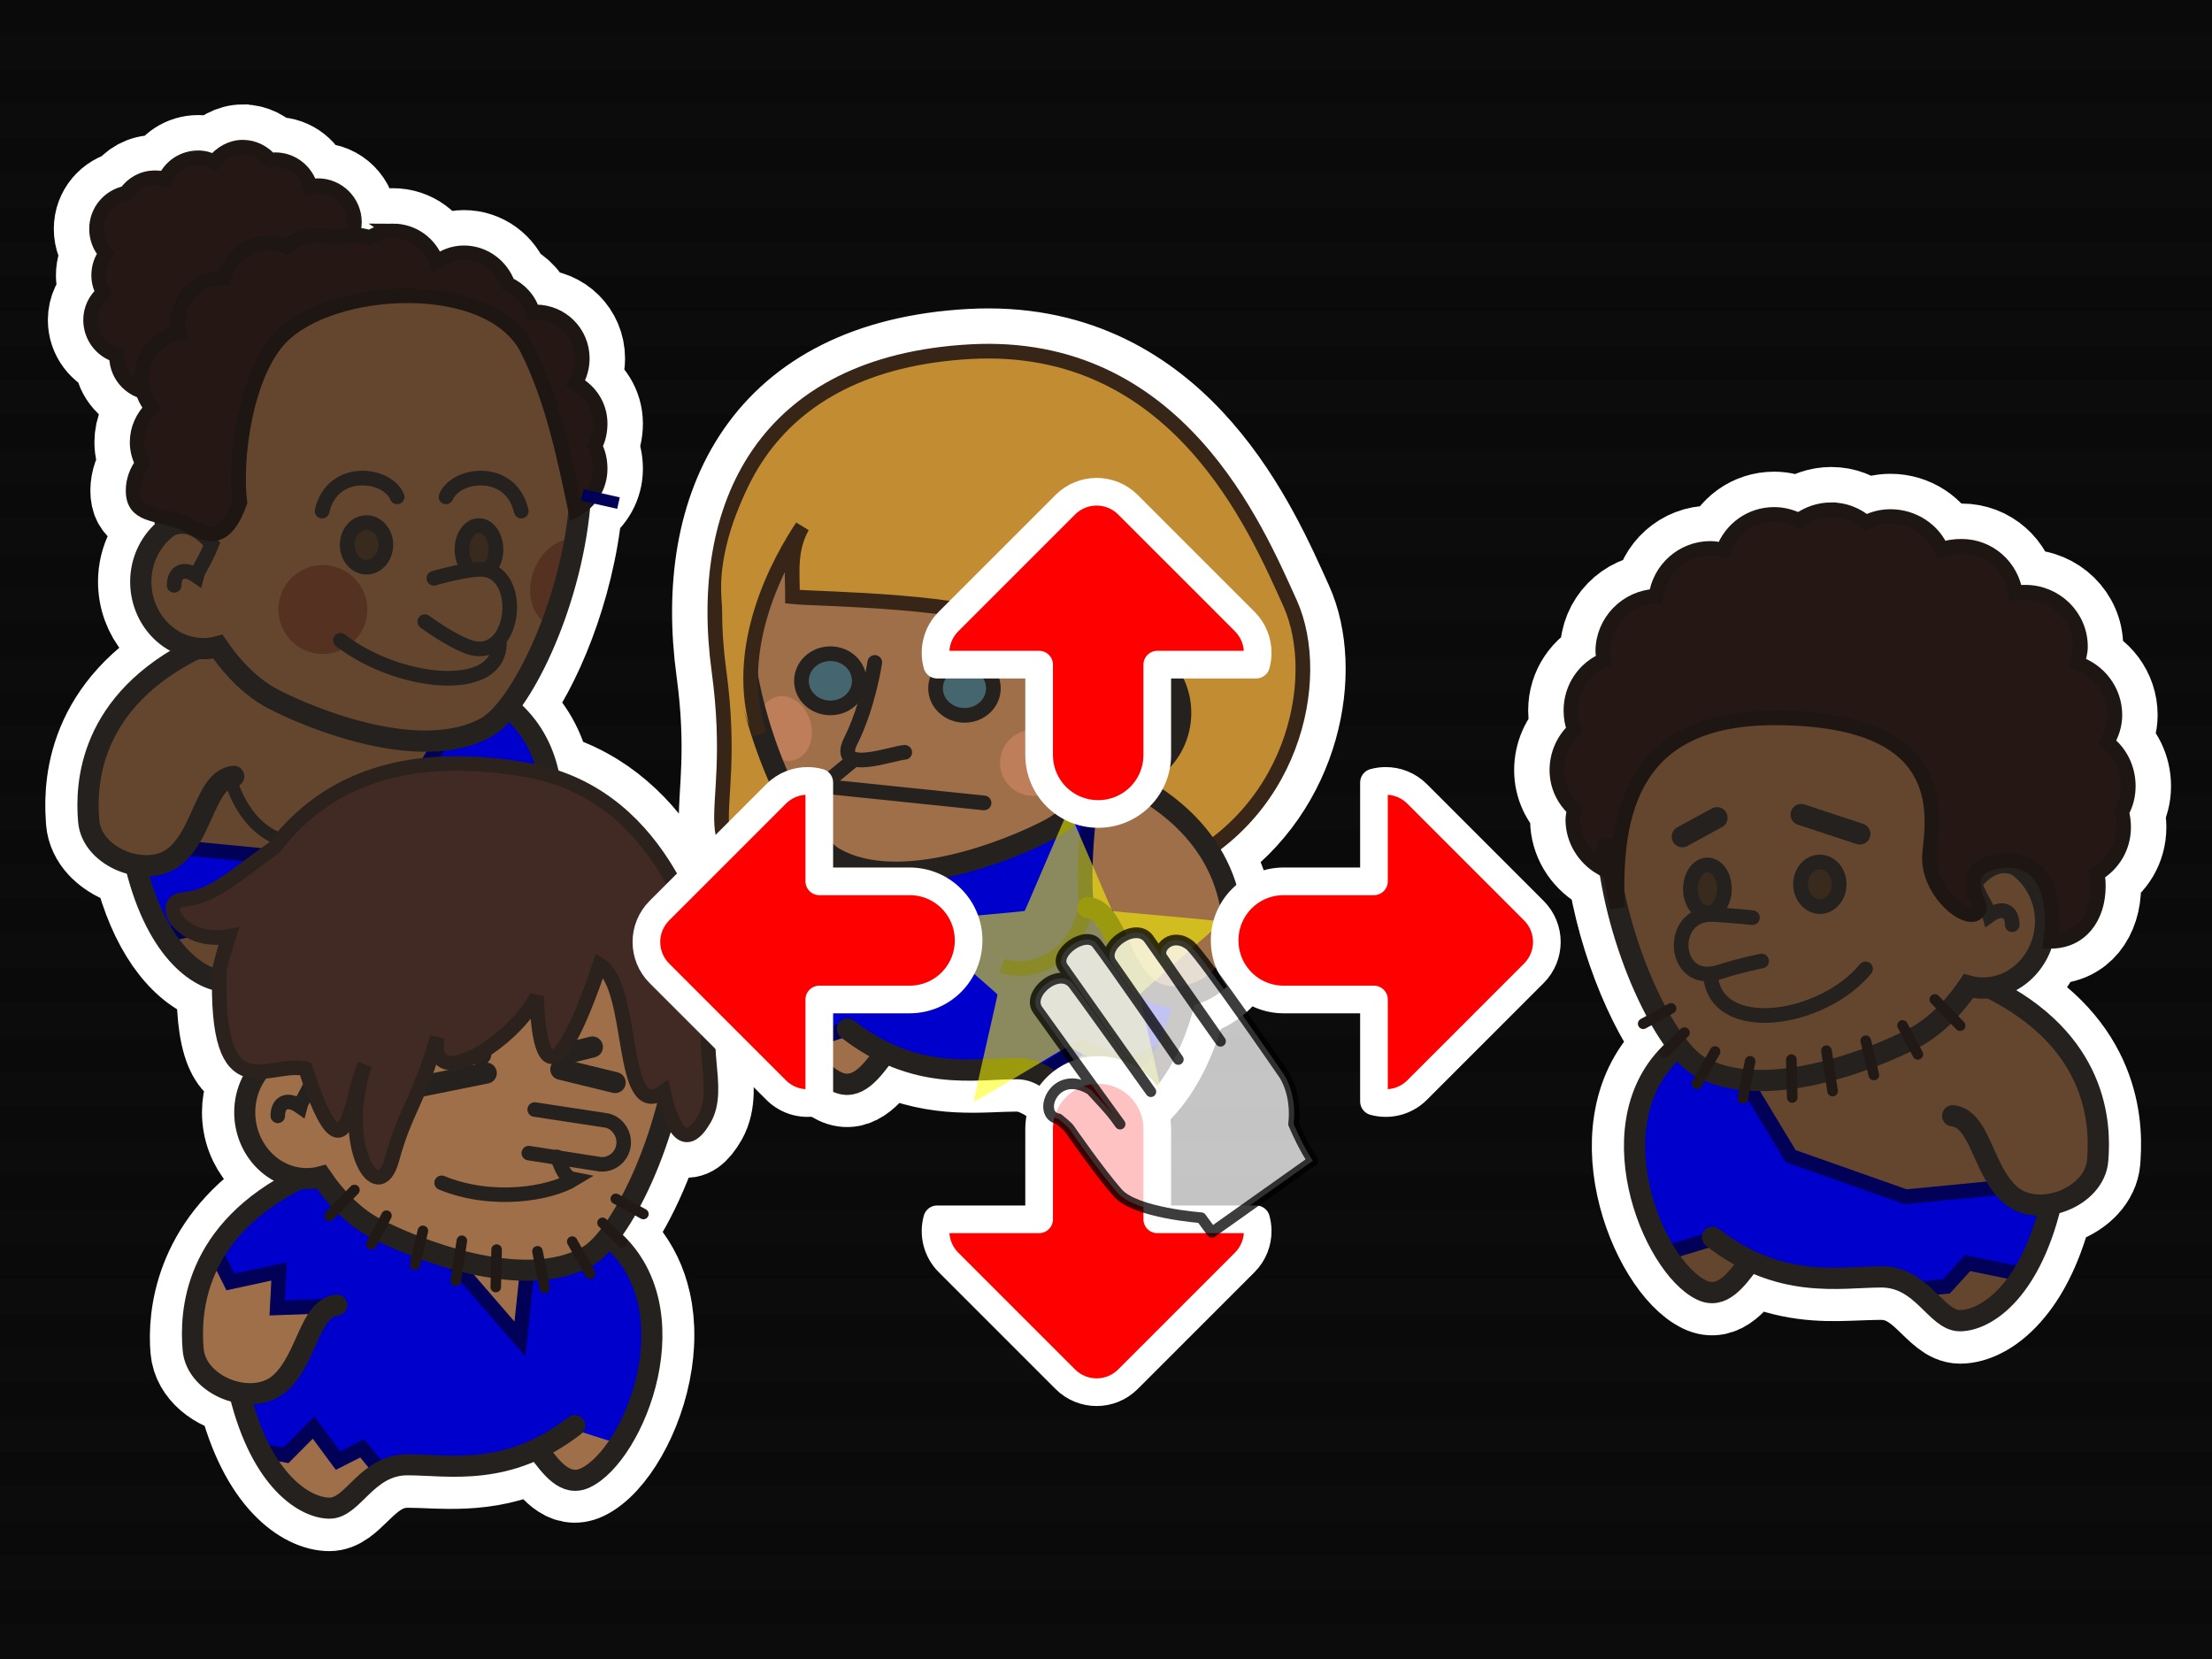 <?xml version="1.0" encoding="UTF-8" standalone="no"?>
<svg
   xmlns:dc="http://purl.org/dc/elements/1.1/"
   xmlns:cc="http://creativecommons.org/ns#"
   xmlns:rdf="http://www.w3.org/1999/02/22-rdf-syntax-ns#"
   xmlns:svg="http://www.w3.org/2000/svg"
   xmlns="http://www.w3.org/2000/svg"
   xmlns:sodipodi="http://sodipodi.sourceforge.net/DTD/sodipodi-0.dtd"
   xmlns:inkscape="http://www.inkscape.org/namespaces/inkscape"
   id="svg2"
   viewBox="0 0 640 480"
   height="100%"
   width="100%"
   version="1.0"
   inkscape:version="0.91 r13725"
   sodipodi:docname="stories.svg">
  <rect x="0" y="0" width="640" height="480" fill="#333333" stroke="none"/>
  <sodipodi:namedview
     pagecolor="#ffffff"
     bordercolor="#666666"
     borderopacity="1"
     objecttolerance="10"
     gridtolerance="10"
     guidetolerance="10"
     inkscape:pageopacity="0"
     inkscape:pageshadow="2"
     inkscape:window-width="831"
     inkscape:window-height="549"
     id="namedview106"
     showgrid="false"
     inkscape:zoom="0.49166667"
     inkscape:cx="295.4488"
     inkscape:cy="129.21526"
     inkscape:window-x="219"
     inkscape:window-y="220"
     inkscape:window-maximized="0"
     inkscape:current-layer="svg2" />
  <defs
     id="defs3" />
  <g
     id="splashbg"
     style="opacity:0.8">
    <rect
       id="rect6"
       style="fill:black;fill-opacity:0.95;"
       height="480"
       width="640"
       y="0"
       x="0" />
    <path
       id="path8"
       style="fill:black;"
       d="M 0 0 L 0 10 L 640 10 L 640 0 L 0 0 z M 0 20 L 0 30 L 640 30 L 640 20 L 0 20 z M 0 40 L 0 50 L 640 50 L 640 40 L 0 40 z M 0 60 L 0 70 L 640 70 L 640 60 L 0 60 z M 0 80 L 0 90 L 640 90 L 640 80 L 0 80 z M 0 100 L 0 110 L 640 110 L 640 100 L 0 100 z M 0 120 L 0 130 L 640 130 L 640 120 L 0 120 z M 0 140 L 0 150 L 640 150 L 640 140 L 0 140 z M 0 160 L 0 170 L 640 170 L 640 160 L 0 160 z M 0 180 L 0 190 L 640 190 L 640 180 L 0 180 z M 0 200 L 0 210 L 640 210 L 640 200 L 0 200 z M 0 220 L 0 230 L 640 230 L 640 220 L 0 220 z M 0 240 L 0 250 L 640 250 L 640 240 L 0 240 z M 0 260 L 0 270 L 640 270 L 640 260 L 0 260 z M 0 280 L 0 290 L 640 290 L 640 280 L 0 280 z M 0 300 L 0 310 L 640 310 L 640 300 L 0 300 z M 0 320 L 0 330 L 640 330 L 640 320 L 0 320 z M 0 340 L 0 350 L 640 350 L 640 340 L 0 340 z M 0 360 L 0 370 L 640 370 L 640 360 L 0 360 z M 0 380 L 0 390 L 640 390 L 640 380 L 0 380 z M 0 400 L 0 410 L 640 410 L 640 400 L 0 400 z M 0 420 L 0 430 L 640 430 L 640 420 L 0 420 z M 0 440 L 0 450 L 640 450 L 640 440 L 0 440 z M 0 460 L 0 470 L 640 470 L 640 460 L 0 460 z " />
  </g>
  <path
     id="path3572"
     d="m 70.254,42.591 c -3.383,0 -6.336,1.784 -8.304,4.244 -1.415,-0.738 -2.891,-1.17 -4.613,-1.17 -4.244,0 -7.934,2.46 -9.594,6.15 -0.861,-0.246 -1.906,-0.37 -2.89,-0.37 -3.567,0 -6.518,1.724 -8.424,4.43 -4.859,0.984 -8.487,5.227 -8.487,10.331 0,2.768 0.985,5.227 2.707,7.134 -1.353,1.784 -2.093,3.938 -2.093,6.336 0,1.845 0.492,3.505 1.353,4.981 -2.276,1.968 -3.69,4.736 -3.69,7.934 0,4.736 3.137,8.856 7.504,10.147 l 0,0.37 c 0,4.824 3.232,8.885 7.646,10.157 0.516,1.784 1.4,3.421 2.564,4.848 -2.583,2.46 -4.244,5.966 -4.244,9.841 0,2.214 0.553,4.244 1.537,6.15 -1.661,2.214 -2.707,4.857 -2.707,7.871 0,5.661 3.991,6.416 8.985,7.615 0.235,1.045 0.464,2.087 0.732,3.149 -4.49,3.506 -7.504,9.162 -7.504,15.558 0,9.963 7.12,18.254 16.206,19.268 -30.312,14.936 -32.104,37.895 -31.339,48.992 0.022,0.372 0.036,0.77 0.065,1.114 0.223,2.657 1.409,5.006 3.173,6.948 0.016,0.018 0.032,0.035 0.048,0.053 0.182,0.199 0.366,0.395 0.561,0.585 0.41,0.408 0.859,0.779 1.317,1.145 0.191,0.15 0.382,0.298 0.58,0.44 2.319,1.699 5.108,2.878 7.975,3.371 l 0,0.126 c 0.006,0.024 0.011,0.046 0.017,0.07 l -0.077,-0.007 c 2.35,9.607 5.608,16.66 9.13,21.776 0.087,0.128 0.176,0.256 0.263,0.382 0.406,0.577 0.813,1.125 1.225,1.651 0.241,0.312 0.482,0.624 0.725,0.918 0.194,0.232 0.388,0.448 0.582,0.669 4.299,4.962 8.727,7.319 12.25,7.965 -0.244,22.196 4.912,26.231 11.281,26.293 -2.413,3.242 -3.905,7.311 -3.905,11.757 0,9.975 7.206,18.246 16.344,19.106 -0.433,0.222 -0.869,0.442 -1.29,0.667 -0.348,0.186 -0.684,0.375 -1.025,0.563 -0.493,0.273 -0.983,0.547 -1.46,0.824 -0.356,0.207 -0.704,0.417 -1.051,0.626 -0.392,0.237 -0.779,0.475 -1.16,0.715 -0.426,0.268 -0.849,0.536 -1.261,0.807 -0.248,0.163 -0.487,0.328 -0.73,0.493 -22.296,15.099 -24.107,35.435 -23.294,44.923 0.548,6.519 6.885,11.211 13.526,12.368 l 0,0.184 c 6.276,25.711 18.948,33.328 25.894,33.328 6.015,0 9.707,-9.578 18.507,-11.999 0.145,-0.04 0.294,-0.073 0.442,-0.109 0.171,-0.042 0.34,-0.085 0.515,-0.121 0.134,-0.027 0.273,-0.048 0.408,-0.072 0.882,-0.157 1.807,-0.251 2.794,-0.251 9.566,0 22.483,2.195 37.289,-4.751 l 0.365,0.365 c 3.778,4.996 7.8,10.785 13.71,7.982 7.735,-3.669 16.242,-17.778 18.569,-33.185 0.017,-0.11 0.032,-0.221 0.048,-0.331 0.233,-1.609 0.401,-3.229 0.491,-4.855 0.028,-0.491 0.051,-0.981 0.065,-1.472 0.009,-0.326 0.012,-0.651 0.015,-0.976 0.005,-0.565 -0.002,-1.13 -0.017,-1.694 -0.006,-0.221 -0.01,-0.442 -0.019,-0.662 -0.069,-1.72 -0.233,-3.43 -0.5,-5.121 -0.003,-0.018 -0.007,-0.035 -0.01,-0.053 -0.133,-0.833 -0.294,-1.66 -0.478,-2.482 -0.011,-0.05 -0.022,-0.1 -0.034,-0.15 -0.587,-2.564 -1.431,-5.062 -2.569,-7.453 -0.017,-0.036 -0.036,-0.071 -0.053,-0.106 -1.131,-2.356 -2.548,-4.605 -4.285,-6.704 -0.089,-0.108 -0.182,-0.214 -0.273,-0.321 -0.477,-0.562 -0.979,-1.112 -1.503,-1.651 -0.156,-0.161 -0.306,-0.325 -0.466,-0.483 -0.166,-0.164 -0.334,-0.327 -0.505,-0.488 -0.455,-0.431 -0.921,-0.857 -1.409,-1.271 l -0.471,-0.094 c 6.189,-7.78 12.949,-21.834 17.119,-37.902 2.584,8.73 6.187,11.686 10.769,3.695 5.24,-9.139 -2.74,-23.578 3.78,-31.438 -4.94,-24.701 -16.878,-58.761 -48.966,-68.04 -1.523,-7.264 -5.03,-14.061 -11.315,-19.393 l -0.478,-0.097 c 8.691,-10.925 18.54,-34.095 20.839,-57.956 3.588,-2.428 5.962,-6.522 5.962,-11.136 0,-2.337 -0.491,-4.674 -1.537,-6.58 1.046,-1.907 1.537,-4.183 1.537,-6.52 0,-5.105 -2.89,-9.408 -7.134,-11.745 1.23,-2.03 1.97,-4.552 1.97,-7.073 0,-7.503 -6.029,-13.468 -13.47,-13.468 -0.246,0 -0.551,0.184 -0.797,0.184 -1.107,-3.752 -3.752,-6.642 -7.257,-8.241 -1.907,-5.228 -6.827,-9.041 -12.731,-9.041 -2.952,0 -5.598,1.046 -7.873,2.707 -1.845,-5.289 -6.764,-9.041 -12.668,-9.041 -2.522,0 -4.736,0.738 -6.704,1.907 -1.415,-0.492 -2.892,-0.739 -4.43,-0.739 -0.238,0 -0.462,0.016 -0.694,0.024 0.444,-1.149 0.694,-2.393 0.694,-3.714 0,-5.843 -4.735,-10.578 -10.578,-10.578 -0.738,0 -1.414,0.246 -2.09,0.43 -1.23,-4.551 -5.29,-7.934 -10.21,-7.934 -0.492,0 -0.92,0.185 -1.351,0.246 -1.968,-2.337 -4.859,-3.874 -8.057,-3.874 z M 286.335,101.605 c -1.797,-0.008 -3.63,0.036 -5.498,0.138 -59.779,3.26 -79.335,44.59 -72.816,92.376 6.172,45.3 -10.019,49.708 17.772,61.112 -9.352,21.967 4.405,52.126 16.298,57.767 5.966,2.829 10.148,-3.198 13.961,-8.241 l 0.309,-0.307 c 14.945,7.011 27.981,4.797 37.637,4.797 2.522,0 4.674,0.614 6.58,1.537 l 0.077,-0.048 c 7.163,3.336 10.745,11.182 16.22,11.182 7.011,0 19.804,-7.689 26.138,-33.642 l 0,-0.184 c 6.704,-1.169 13.1,-5.906 13.654,-12.487 0.556,-6.489 -0.107,-18.008 -7.586,-29.502 27.11,-18.364 32.76,-52.462 24.191,-71.542 -9.533,-21.031 -31.243,-72.71 -86.938,-72.956 z M 63.057,187.118 c 0.201,0.295 0.41,0.567 0.614,0.855 l -2.409,-0.486 c 0.609,-0.091 1.209,-0.21 1.796,-0.37 z m -5.938,0.459 c 0.04,0.004 0.081,0.003 0.121,0.007 -0.035,0.018 -0.069,0.035 -0.104,0.053 l -0.017,-0.06 z m 35.807,152.879 c 0.2,0.293 0.409,0.564 0.611,0.851 l -2.395,-0.483 c 0.605,-0.09 1.201,-0.209 1.783,-0.367 z"
     style="color:#000000;clip-rule:nonzero;display:inline;overflow:visible;visibility:visible;opacity:1;isolation:auto;mix-blend-mode:normal;color-interpolation:sRGB;color-interpolation-filters:linearRGB;solid-color:#000000;solid-opacity:1;fill:none;fill-opacity:1;fill-rule:nonzero;stroke:#ffffff;stroke-width:24.746;stroke-linecap:butt;stroke-linejoin:miter;stroke-miterlimit:4;stroke-dasharray:none;stroke-dashoffset:0;stroke-opacity:1;marker:none;color-rendering:auto;image-rendering:auto;shape-rendering:auto;text-rendering:auto;enable-background:accumulate"
     inkscape:connector-curvature="0" />
  <path
     style="display:inline;overflow:visible;visibility:visible;opacity:1;fill:#c18c32;fill-opacity:1;fill-rule:evenodd;stroke:#372517;stroke-width:4.244;stroke-linecap:butt;stroke-linejoin:miter;stroke-miterlimit:4;stroke-dasharray:none;stroke-dashoffset:0;stroke-opacity:1;marker:none;enable-background:accumulate"
     id="path4731"
     d="m 336.311,252.851 c 38.007,-15.191 46.741,-56.519 36.962,-78.29 -9.84,-21.71 -32.657,-76.076 -92.436,-72.817 -59.779,3.26 -79.336,44.588 -72.817,92.374 6.519,47.848 -11.993,50.062 22.817,63.1 34.748,13.038 104.367,-2.214 105.474,-4.367 z"
     inkscape:connector-curvature="0" />
  <path
     d="m 323.826,224.868 c 31.365,15.375 33.764,39.975 32.841,50.738 -0.554,6.581 -6.95,11.316 -13.653,12.485 l 0,0.184 c -6.335,25.953 -19.127,33.641 -26.138,33.641 -6.95,0 -10.824,-12.669 -22.878,-12.669 -9.656,0 -22.694,2.214 -37.638,-4.797 l -0.369,0.369 c -3.813,5.043 -7.872,10.886 -13.838,8.057 -14.391,-6.827 -31.488,-49.447 -7.134,-70.111 l 88.807,-17.897 z"
     id="path4735"
     style="display:inline;fill:#9e6f49;fill-opacity:1;fill-rule:evenodd;stroke:none"
     inkscape:connector-curvature="0" />
  <path
     d="m 316.323,226.406 c -2.645,16.667 -2.829,31.365 -1.722,36.9 8.795,17.036 31.488,20.787 23.247,39.606 -5.597,3.198 -11.747,5.72 -11.747,5.72 l -13.038,-5.72 -12.485,7.872 c -1.907,-0.923 -4.059,-1.538 -6.581,-1.538 -9.656,0 -22.694,2.214 -37.638,-4.797 l -0.369,0.369 c -0.061,0.061 -0.185,0.123 -0.185,0.185 l -11.378,-7.134 -12.669,4.244 c -3.998,-6.458 -7.257,-14.822 -8.487,-23.616 5.228,-11.624 12.731,-25.154 23.862,-38.253 l 69.188,-13.838 z"
     id="path4737"
     style="fill:#0000cc;fill-opacity:1;fill-rule:evenodd;stroke:none"
     inkscape:connector-curvature="0" />
  <path
     d="m 223.273,278.497 c 5.228,-11.624 12.731,-25.154 23.862,-38.253 l 69.188,-13.838 c -2.645,16.667 -2.829,31.365 -1.722,36.9 m -70.172,34.563 -12.669,4.244 m 106.089,0.799 c -5.597,3.198 -11.747,5.72 -11.747,5.72 l -13.038,-5.72 -12.485,7.872"
     id="path4739"
     style="display:inline;overflow:visible;visibility:visible;fill:none;fill-opacity:1;fill-rule:evenodd;stroke:#000059;stroke-width:4.244;stroke-linecap:butt;stroke-linejoin:miter;stroke-miterlimit:4;stroke-dasharray:none;stroke-dashoffset:0;stroke-opacity:1;marker:none;enable-background:accumulate"
     inkscape:connector-curvature="0" />
  <path
     d="m 314.109,262.63 c -2.952,15.252 -16.359,19.68 -24.17,16.728"
     id="path4741"
     style="display:inline;overflow:visible;visibility:visible;fill:none;fill-opacity:1;fill-rule:evenodd;stroke:#000059;stroke-width:4.244;stroke-linecap:butt;stroke-linejoin:miter;stroke-miterlimit:4;stroke-dasharray:none;stroke-dashoffset:0;stroke-opacity:1;marker:none;enable-background:accumulate"
     inkscape:connector-curvature="0" />
  <path
     d="m 325.241,225.422 c 31.365,15.375 32.349,39.36 31.427,50.062 -0.861,10.763 -17.282,17.036 -25.338,9.902 -8.057,-7.196 -8.549,-21.894 -16.605,-22.817"
     id="path4743"
     style="display:inline;overflow:visible;visibility:visible;fill:none;fill-opacity:1;fill-rule:evenodd;stroke:#24211e;stroke-width:6.15;stroke-linecap:round;stroke-linejoin:miter;stroke-miterlimit:4;stroke-dasharray:none;stroke-dashoffset:0;stroke-opacity:1;marker:none;enable-background:accumulate"
     inkscape:connector-curvature="0" />
  <path
     d="m 343.076,288.337 c -6.335,25.892 -19.25,33.518 -26.261,33.518 -6.95,0 -10.763,-12.669 -22.755,-12.669 -12.054,0 -29.151,3.813 -48.832,-11.439"
     id="path4745"
     style="display:inline;overflow:visible;visibility:visible;fill:none;fill-opacity:1;fill-rule:evenodd;stroke:#24211e;stroke-width:6.15;stroke-linecap:round;stroke-linejoin:miter;stroke-miterlimit:4;stroke-dasharray:none;stroke-dashoffset:0;stroke-opacity:1;marker:none;enable-background:accumulate"
     inkscape:connector-curvature="0" />
  <path
     d="m 256.053,304.758 c -3.813,5.043 -7.995,11.07 -13.961,8.241 -14.391,-6.827 -31.55,-49.57 -7.134,-70.234"
     id="path4747"
     style="display:inline;overflow:visible;visibility:visible;fill:none;fill-opacity:1;fill-rule:evenodd;stroke:#24211e;stroke-width:6.15;stroke-linecap:butt;stroke-linejoin:miter;stroke-miterlimit:4;stroke-dasharray:none;stroke-dashoffset:0;stroke-opacity:1;marker:none;enable-background:accumulate"
     inkscape:connector-curvature="0" />
  <path
     d="m 236.188,255.434 c -7.872,12.731 1.661,22.263 10.025,22.263"
     id="path4749"
     style="display:inline;overflow:visible;visibility:visible;fill:none;fill-opacity:1;fill-rule:evenodd;stroke:#000059;stroke-width:4.244;stroke-linecap:butt;stroke-linejoin:miter;stroke-miterlimit:4;stroke-dasharray:none;stroke-dashoffset:0;stroke-opacity:1;marker:none;enable-background:accumulate"
     inkscape:connector-curvature="0" />
  <path
     d="m 279.3,111.461 c 42.62,-1.845 67.343,29.582 54.797,79.213 4.49,3.506 7.503,9.164 7.503,15.56 0,10.64 -8.118,19.373 -18.081,19.373 -1.476,0 -2.891,-0.184 -4.244,-0.553 -4.736,6.95 -10.209,12.054 -15.744,15.006 -10.763,5.658 -43.05,19.004 -62.054,8.241 -19.004,-10.763 -58.303,-115.191 17.097,-133.58 7.257,-1.907 14.207,-2.952 20.726,-3.26 z"
     id="path4751"
     style="display:inline;overflow:visible;visibility:visible;fill:#9e6f49;fill-opacity:1;fill-rule:evenodd;stroke:none;marker:none;enable-background:accumulate"
     inkscape:connector-curvature="0" />
  <path
     d="m 219.783,212.726 c 1.359,5.018 5.793,8.29 9.866,7.232 4.073,-1.058 6.221,-6.039 4.862,-11.058 -1.375,-5.077 -5.762,-8.362 -9.835,-7.304 -4.073,1.058 -6.268,6.052 -4.893,11.129 z"
     id="path4753"
     style="display:inline;overflow:visible;visibility:visible;opacity:1;fill:#e4906d;fill-opacity:0.45;fill-rule:evenodd;stroke:none;marker:none;enable-background:accumulate"
     inkscape:connector-curvature="0" />
  <path
     d="m 279.3,111.461 c 42.62,-1.845 67.343,29.582 54.797,79.213 4.49,3.506 7.503,9.164 7.503,15.56 0,10.64 -8.118,19.373 -18.081,19.373 -1.476,0 -2.891,-0.184 -4.244,-0.553 -4.736,6.95 -10.209,12.054 -15.744,15.006 -10.763,5.658 -43.05,19.004 -62.054,8.241 -19.004,-10.763 -58.303,-115.191 17.097,-133.58 7.257,-1.907 14.207,-2.952 20.726,-3.26 z"
     id="path4755"
     style="display:inline;fill:none;fill-rule:evenodd;stroke:#24211e;stroke-width:6.15;stroke-linecap:butt;stroke-linejoin:miter;stroke-miterlimit:4;stroke-dasharray:none;stroke-opacity:1"
     inkscape:connector-curvature="0" />
  <path
     d="m 334.712,191.965 c -5.781,-3.936 -10.394,-0.43 -13.653,3.383 2.153,5.412 3.813,7.073 4.367,9.225 3.813,-2.706 6.519,-1.107 6.519,2.706"
     id="path4757"
     style="display:inline;overflow:visible;visibility:visible;fill:none;fill-opacity:1;fill-rule:evenodd;stroke:#24211e;stroke-width:4.244;stroke-linecap:round;stroke-linejoin:miter;stroke-miterlimit:4;stroke-dasharray:none;stroke-dashoffset:0;stroke-opacity:1;marker:none;enable-background:accumulate"
     inkscape:connector-curvature="0" />
  <path
     d="m 253.101,191.658 c 0,0 -1.845,12.546 -6.95,22.694 -5.043,10.086 12.731,3.321 15.621,3.321"
     id="path4759"
     style="display:inline;overflow:visible;visibility:visible;fill:none;fill-opacity:1;fill-rule:evenodd;stroke:#24211e;stroke-width:4.244;stroke-linecap:round;stroke-linejoin:miter;stroke-miterlimit:4;stroke-dasharray:none;stroke-dashoffset:0;stroke-opacity:1;marker:none;enable-background:accumulate"
     inkscape:connector-curvature="0" />
  <path
     d="m 307.959,163.368 c -4.49,13.53 -9.041,13.838 -12.054,18.327 -13.838,-8.118 -59.102,-8.303 -66.605,-9.041 0,-6.827 -0.984,-13.469 2.829,-20.295 -6.027,9.041 -14.33,31.673 -13.592,54.982 2.276,18.819 -11.255,-21.095 -9.779,-40.652 1.476,-19.557 18.081,-64.022 76.015,-61.009 57.995,3.014 60.701,50.123 55.412,86.285 -4.49,-3.014 -13.161,-5.597 -19.25,0.307 -7.503,-8.241 -9.533,-15.068 -12.977,-28.905 z"
     id="path4761"
     style="display:inline;overflow:visible;visibility:visible;opacity:1;fill:#c18c32;fill-opacity:1;fill-rule:evenodd;stroke:none;marker:none;enable-background:accumulate"
     inkscape:connector-curvature="0" />
  <path
     d="m 320.936,192.273 c -7.503,-8.241 -9.533,-15.068 -12.977,-28.905 -4.49,13.53 -9.041,13.838 -12.054,18.327 -13.838,-8.118 -59.102,-8.303 -66.605,-9.041 0,-6.827 -0.984,-13.469 2.829,-20.295 -6.027,9.041 -20.91,34.809 -12.362,60.086"
     id="path4763"
     style="display:inline;overflow:visible;visibility:visible;opacity:1;fill:none;fill-opacity:1;fill-rule:evenodd;stroke:#372517;stroke-width:4.244;stroke-linecap:butt;stroke-linejoin:miter;stroke-miterlimit:4;stroke-dasharray:none;stroke-dashoffset:0;stroke-opacity:1;marker:none;enable-background:accumulate"
     inkscape:connector-curvature="0" />
  <path
     d="m 270.69,199.161 c 0,4.305 3.752,7.811 8.364,7.811 4.674,0 8.364,-3.506 8.364,-7.811 0,-4.367 -3.69,-7.872 -8.364,-7.872 -4.613,0 -8.364,3.506 -8.364,7.872 z"
     id="path4765"
     style="display:inline;overflow:visible;visibility:visible;opacity:1;fill:#1d6381;fill-opacity:0.68;fill-rule:evenodd;stroke:#24211e;stroke-width:4.244;stroke-linecap:round;stroke-linejoin:miter;stroke-miterlimit:4;stroke-dasharray:none;stroke-dashoffset:0;stroke-opacity:1;marker:none;enable-background:accumulate"
     inkscape:connector-curvature="0" />
  <path
     d="m 231.883,197.009 c 0,4.305 3.752,7.811 8.364,7.811 4.674,0 8.364,-3.506 8.364,-7.811 0,-4.367 -3.69,-7.872 -8.364,-7.872 -4.613,0 -8.364,3.506 -8.364,7.872 z"
     id="path4767"
     style="display:inline;overflow:visible;visibility:visible;opacity:1;fill:#1d6381;fill-opacity:0.68;fill-rule:evenodd;stroke:#24211e;stroke-width:4.244;stroke-linecap:round;stroke-linejoin:miter;stroke-miterlimit:4;stroke-dasharray:none;stroke-dashoffset:0;stroke-opacity:1;marker:none;enable-background:accumulate"
     inkscape:connector-curvature="0" />
  <path
     d="m 284.712,232.31 -46.925,-4.859 9.164,-7.565"
     id="path4769"
     style="display:inline;overflow:visible;visibility:visible;opacity:1;fill:none;fill-opacity:1;fill-rule:evenodd;stroke:#24211e;stroke-width:4.244;stroke-linecap:round;stroke-linejoin:miter;stroke-miterlimit:4;stroke-dasharray:none;stroke-dashoffset:0;stroke-opacity:1;marker:none;enable-background:accumulate"
     inkscape:connector-curvature="0" />
  <path
     d="m 289.325,220.748 c 0,5.228 4.305,9.533 9.594,9.533 5.289,0 9.533,-4.305 9.533,-9.533 0,-5.289 -4.244,-9.594 -9.533,-9.594 -5.289,0 -9.594,4.305 -9.594,9.594 z"
     id="path4771"
     style="display:inline;overflow:visible;visibility:visible;opacity:1;fill:#e4906d;fill-opacity:0.45;fill-rule:evenodd;stroke:none;marker:none;enable-background:accumulate"
     inkscape:connector-curvature="0" />
  <path
     id="path3473"
     d="m 529.857,147.488 c -3.506,0 -6.763,1.17 -9.408,3.076 -2.153,-1.045 -4.551,-1.723 -7.134,-1.723 -6.827,0 -12.547,4.305 -14.761,10.394 -1.23,-0.307 -2.337,-0.553 -3.69,-0.553 -8.057,0 -14.699,6.027 -15.744,13.838 -8.487,0.308 -15.375,7.379 -15.375,15.928 0,0.861 0.247,1.723 0.37,2.523 -5.658,2.399 -9.594,7.994 -9.594,14.575 0,1.968 0.307,3.813 0.984,5.597 -3.137,2.891 -5.044,7.133 -5.044,11.684 0,4.551 1.968,8.487 5.044,11.378 -0.184,0.984 -0.43,2.031 -0.43,3.076 0.061,5.781 3.257,10.823 7.931,13.652 0.492,-2.95 1.17,-5.592 1.723,-8.113 0.06,0.788 0.126,1.575 0.203,2.361 0.022,0.225 0.049,0.449 0.072,0.674 2.453,23.545 12.158,46.279 20.742,57.071 l -0.476,0.097 c -0.016,0.013 -0.03,0.028 -0.046,0.041 l -0.015,-0.041 c -24.416,20.664 -7.257,63.408 7.134,70.235 5.966,2.829 10.148,-3.198 13.961,-8.241 l 0,-0.002 0.186,-0.186 c 10.683,5.046 20.336,5.25 28.538,4.944 3.323,-0.094 6.427,-0.266 9.219,-0.266 12.054,0 15.929,12.668 22.878,12.668 3.946,0 9.725,-2.435 15.152,-9.193 4.245,-5.226 8.277,-13.059 11.049,-24.386 l -0.08,0.007 c 0.006,-0.023 0.011,-0.045 0.017,-0.068 l 0,-0.126 c 2.861,-0.492 5.645,-1.668 7.96,-3.362 0.201,-0.144 0.394,-0.293 0.587,-0.445 0.46,-0.368 0.912,-0.743 1.324,-1.153 0.205,-0.201 0.4,-0.408 0.592,-0.619 0.006,-0.006 0.011,-0.013 0.017,-0.019 1.764,-1.942 2.95,-4.291 3.173,-6.948 0.03,-0.348 0.043,-0.748 0.065,-1.124 0.764,-11.102 -1.034,-34.049 -31.336,-48.98 9.085,-1.015 16.204,-9.306 16.204,-19.268 0,-6.396 -3.014,-12.055 -7.504,-15.561 0.126,-0.499 0.225,-0.984 0.343,-1.479 7.864,2.309 10.18,12.366 8.637,22.881 8.795,0 13.775,-7.071 13.775,-15.865 0,-1.292 -0.06,-2.4 -0.367,-3.63 4.613,-2.768 7.687,-7.687 7.687,-13.468 0,-1.538 -0.184,-3.013 -0.553,-4.427 1.23,-2.214 1.907,-4.736 1.907,-7.504 0,-5.105 -2.337,-9.78 -6.15,-12.67 1.353,-2.337 2.274,-4.98 2.274,-7.871 0,-7.011 -4.613,-12.916 -10.947,-15.007 0.492,-1.538 0.986,-3.075 0.986,-4.797 0,-8.733 -7.197,-15.744 -15.93,-15.744 -1.046,0 -1.906,0.001 -2.89,0.186 -1.169,-7.626 -7.625,-13.47 -15.558,-13.47 -2.03,0 -3.999,0.248 -5.783,0.986 -2.399,-5.72 -8.241,-9.594 -14.821,-9.594 -2.522,0 -4.98,0.614 -7.071,1.721 -2.768,-2.276 -6.214,-3.69 -10.027,-3.69 z m 39.669,137.823 c 0.588,0.16 1.191,0.279 1.803,0.37 l -2.419,0.488 c 0.204,-0.289 0.415,-0.562 0.616,-0.858 z m 5.94,0.462 -0.017,0.06 c -0.035,-0.018 -0.069,-0.035 -0.104,-0.053 0.04,-0.004 0.081,-0.004 0.121,-0.007 z"
     style="color:#000000;clip-rule:nonzero;display:inline;overflow:visible;visibility:visible;opacity:1;isolation:auto;mix-blend-mode:normal;color-interpolation:sRGB;color-interpolation-filters:linearRGB;solid-color:#000000;solid-opacity:1;fill:none;fill-opacity:1;fill-rule:nonzero;stroke:#ffffff;stroke-width:24.746;stroke-linecap:butt;stroke-linejoin:miter;stroke-miterlimit:4;stroke-dasharray:none;stroke-dashoffset:0;stroke-opacity:1;marker:none;color-rendering:auto;image-rendering:auto;shape-rendering:auto;text-rendering:auto;enable-background:accumulate"
     inkscape:connector-curvature="0" />
  <path
     style="display:inline;overflow:visible;visibility:visible;fill:#64462e;fill-opacity:1;fill-rule:evenodd;stroke:none;marker:none;enable-background:accumulate"
     id="path4193"
     d="m 574.077,285.127 c 31.365,15.375 33.764,39.975 32.841,50.738 -0.553,6.581 -6.95,11.316 -13.653,12.485 l 0,0.184 c -6.335,25.953 -19.127,33.641 -26.138,33.641 -6.95,0 -10.824,-12.669 -22.878,-12.669 -9.656,0 -22.694,2.214 -37.638,-4.797 l -0.369,0.369 c -3.813,5.043 -7.872,10.886 -13.838,8.057 -14.391,-6.827 -31.488,-49.447 -7.134,-70.111 l 88.807,-17.897 z"
     inkscape:connector-curvature="0" />
  <path
     style="display:inline;overflow:visible;visibility:visible;opacity:1;fill:#0000cc;fill-opacity:1;fill-rule:evenodd;stroke:none;marker:none;enable-background:accumulate"
     id="path4195"
     d="m 497.57,300.502 20.541,34.01 33.272,11.747 27.86,-2.706 13.838,5.966 c -2.091,8.18 -4.859,14.391 -7.872,19.188 l -15.929,-3.26 -6.15,6.765 -9.041,0.738 c -2.645,-1.907 -5.72,-3.444 -9.84,-3.444 -9.656,0 -22.694,2.214 -37.638,-4.797 l -0.369,0.369 c -0.615,0.8 -1.107,1.661 -1.722,2.522 l -10.025,-8.856 -12.485,3.813 c -9.902,-15.744 -15.191,-43.911 3.26,-59.533 l 12.3,-2.522 z"
     inkscape:connector-curvature="0" />
  <path
     style="display:inline;overflow:visible;visibility:visible;opacity:1;fill:none;fill-opacity:1;fill-rule:evenodd;stroke:#000059;stroke-width:4.244;stroke-linecap:butt;stroke-linejoin:miter;stroke-miterlimit:4;stroke-dasharray:none;stroke-dashoffset:0;stroke-opacity:1;marker:none;enable-background:accumulate"
     id="path4197"
     d="m 497.57,300.502 20.541,34.01 33.272,11.747 27.86,-2.706 m -84.748,15.191 -12.485,3.813 m 103.198,6.15 -15.929,-3.26 -6.15,6.765 -9.041,0.738"
     inkscape:connector-curvature="0" />
  <path
     style="display:inline;overflow:visible;visibility:visible;fill:none;fill-opacity:1;fill-rule:evenodd;stroke:#24211e;stroke-width:6.15;stroke-linecap:round;stroke-linejoin:miter;stroke-miterlimit:4;stroke-dasharray:none;stroke-dashoffset:0;stroke-opacity:1;marker:none;enable-background:accumulate"
     id="path4199"
     d="m 575.491,285.68 c 31.365,15.375 32.349,39.36 31.427,50.062 -0.861,10.763 -17.282,17.036 -25.338,9.902 -8.057,-7.196 -8.549,-21.894 -16.605,-22.817"
     inkscape:connector-curvature="0" />
  <path
     style="display:inline;overflow:visible;visibility:visible;fill:none;fill-opacity:1;fill-rule:evenodd;stroke:#24211e;stroke-width:6.15;stroke-linecap:round;stroke-linejoin:miter;stroke-miterlimit:4;stroke-dasharray:none;stroke-dashoffset:0;stroke-opacity:1;marker:none;enable-background:accumulate"
     id="path4201"
     d="m 593.327,348.595 c -6.335,25.892 -19.25,33.518 -26.261,33.518 -6.95,0 -10.763,-12.669 -22.755,-12.669 -12.054,0 -29.151,3.813 -48.832,-11.439"
     inkscape:connector-curvature="0" />
  <path
     style="display:inline;overflow:visible;visibility:visible;fill:none;fill-opacity:1;fill-rule:evenodd;stroke:#24211e;stroke-width:6.15;stroke-linecap:butt;stroke-linejoin:miter;stroke-miterlimit:4;stroke-dasharray:none;stroke-dashoffset:0;stroke-opacity:1;marker:none;enable-background:accumulate"
     id="path4203"
     d="m 506.303,365.016 c -3.813,5.043 -7.995,11.07 -13.961,8.241 -14.391,-6.827 -31.55,-49.57 -7.134,-70.234"
     inkscape:connector-curvature="0" />
  <path
     d="m 529.55,171.719 c 42.62,-1.845 67.343,29.582 54.797,79.213 4.49,3.506 7.503,9.164 7.503,15.56 0,10.64 -8.118,19.373 -18.081,19.373 -1.476,0 -2.891,-0.184 -4.244,-0.553 -4.736,6.95 -10.209,12.054 -15.744,15.006 -10.763,5.658 -43.05,19.004 -62.054,8.241 -19.004,-10.763 -58.303,-115.191 17.097,-133.58 7.257,-1.907 14.207,-2.952 20.726,-3.26 z"
     id="path4205"
     style="display:inline;overflow:visible;visibility:visible;fill:#64462e;fill-opacity:1;fill-rule:evenodd;stroke:none;marker:none;enable-background:accumulate"
     inkscape:connector-curvature="0" />
  <path
     d="m 538.099,241.277 -16.974,-5.597"
     id="path4207"
     style="display:inline;overflow:visible;visibility:visible;fill:none;fill-opacity:1;fill-rule:evenodd;stroke:#24211e;stroke-width:6.15;stroke-linecap:round;stroke-linejoin:miter;stroke-miterlimit:4;stroke-dasharray:none;stroke-dashoffset:0;stroke-opacity:1;marker:none;enable-background:accumulate"
     inkscape:connector-curvature="0" />
  <path
     d="m 496.771,236.603 -10.025,5.474"
     id="path4209"
     style="display:inline;overflow:visible;visibility:visible;fill:none;fill-opacity:1;fill-rule:evenodd;stroke:#24211e;stroke-width:6.15;stroke-linecap:round;stroke-linejoin:miter;stroke-miterlimit:4;stroke-dasharray:none;stroke-dashoffset:0;stroke-opacity:1;marker:none;enable-background:accumulate"
     inkscape:connector-curvature="0" />
  <path
     d="m 529.55,171.719 c 42.62,-1.845 67.343,29.582 54.797,79.213 4.49,3.506 7.503,9.164 7.503,15.56 0,10.64 -8.118,19.373 -18.081,19.373 -1.476,0 -2.891,-0.184 -4.244,-0.553 -4.736,6.95 -10.209,12.054 -15.744,15.006 -10.763,5.658 -43.05,19.004 -62.054,8.241 -19.004,-10.763 -58.303,-115.191 17.097,-133.58 7.257,-1.907 14.207,-2.952 20.726,-3.26 z"
     id="path4211"
     style="display:inline;fill:none;fill-rule:evenodd;stroke:#24211e;stroke-width:6.15;stroke-linecap:butt;stroke-linejoin:miter;stroke-miterlimit:4;stroke-dasharray:none;stroke-opacity:1"
     inkscape:connector-curvature="0" />
  <path
     d="m 584.963,252.224 c -5.781,-3.936 -10.394,-0.43 -13.653,3.383 2.153,5.412 3.813,7.073 4.367,9.225 3.813,-2.706 6.519,-1.107 6.519,2.706"
     id="path4213"
     style="display:inline;overflow:visible;visibility:visible;fill:none;fill-opacity:1;fill-rule:evenodd;stroke:#24211e;stroke-width:4.244;stroke-linecap:round;stroke-linejoin:miter;stroke-miterlimit:4;stroke-dasharray:none;stroke-dashoffset:0;stroke-opacity:1;marker:none;enable-background:accumulate"
     inkscape:connector-curvature="0" />
  <g
     id="g4215"
     style="display:inline"
     transform="matrix(-6.15,0,0,6.15,681.088,126.209)">
    <path
       d="m 19.72,26.5 -1.19,1.23"
       id="path4217"
       style="display:inline;fill:none;fill-rule:evenodd;stroke:#201915;stroke-width:0.5;stroke-linecap:round;stroke-linejoin:miter;stroke-miterlimit:4;stroke-dasharray:none;stroke-opacity:1"
       inkscape:connector-curvature="0" />
    <path
       d="m 21.24,27.72 -0.72,1.36"
       id="path4219"
       style="display:inline;fill:none;fill-rule:evenodd;stroke:#201915;stroke-width:0.5;stroke-linecap:round;stroke-linejoin:miter;stroke-miterlimit:4;stroke-dasharray:none;stroke-opacity:1"
       inkscape:connector-curvature="0" />
    <path
       d="m 22.97,28.44 -0.38,1.61"
       id="path4221"
       style="display:inline;fill:none;fill-rule:evenodd;stroke:#201915;stroke-width:0.5;stroke-linecap:round;stroke-linejoin:miter;stroke-miterlimit:4;stroke-dasharray:none;stroke-opacity:1"
       inkscape:connector-curvature="0" />
    <path
       d="m 24.82,28.91 -0.29,1.9"
       id="path4223"
       style="display:inline;fill:none;fill-rule:evenodd;stroke:#201915;stroke-width:0.5;stroke-linecap:round;stroke-linejoin:miter;stroke-miterlimit:4;stroke-dasharray:none;stroke-opacity:1"
       inkscape:connector-curvature="0" />
    <path
       d="m 26.47,29.33 -0.04,1.78"
       id="path4225"
       style="display:inline;fill:none;fill-rule:evenodd;stroke:#201915;stroke-width:0.5;stroke-linecap:round;stroke-linejoin:miter;stroke-miterlimit:4;stroke-dasharray:none;stroke-opacity:1"
       inkscape:connector-curvature="0" />
    <path
       d="m 28.41,29.41 0.34,1.74"
       id="path4227"
       style="display:inline;fill:none;fill-rule:evenodd;stroke:#201915;stroke-width:0.5;stroke-linecap:round;stroke-linejoin:miter;stroke-miterlimit:4;stroke-dasharray:none;stroke-opacity:1"
       inkscape:connector-curvature="0" />
    <path
       d="m 30.06,28.95 0.85,1.52"
       id="path4229"
       style="display:inline;fill:none;fill-rule:evenodd;stroke:#201915;stroke-width:0.5;stroke-linecap:round;stroke-linejoin:miter;stroke-miterlimit:4;stroke-dasharray:none;stroke-opacity:1"
       inkscape:connector-curvature="0" />
    <path
       d="m 31.5,28.06 0.93,0.93"
       id="path4231"
       style="display:inline;fill:none;fill-rule:evenodd;stroke:#201915;stroke-width:0.5;stroke-linecap:round;stroke-linejoin:miter;stroke-miterlimit:4;stroke-dasharray:none;stroke-opacity:1"
       inkscape:connector-curvature="0" />
    <path
       d="m 32.13,26.92 1.31,0.72"
       id="path4233"
       style="display:inline;fill:none;fill-rule:evenodd;stroke:#201915;stroke-width:0.5;stroke-linecap:round;stroke-linejoin:miter;stroke-miterlimit:4;stroke-dasharray:none;stroke-opacity:1"
       inkscape:connector-curvature="0" />
  </g>
  <path
     d="m 529.858,147.488 c 3.813,0 7.257,1.415 10.025,3.69 2.091,-1.107 4.551,-1.722 7.073,-1.722 6.581,0 12.423,3.875 14.822,9.594 1.784,-0.738 3.752,-0.984 5.781,-0.984 7.934,0 14.391,5.843 15.56,13.469 0.984,-0.184 1.845,-0.184 2.891,-0.184 8.733,0 15.929,7.011 15.929,15.744 0,1.722 -0.492,3.26 -0.984,4.797 6.335,2.091 10.947,7.995 10.947,15.006 0,2.891 -0.923,5.535 -2.276,7.872 3.813,2.891 6.15,7.565 6.15,12.669 0,2.768 -0.677,5.289 -1.907,7.503 0.369,1.415 0.554,2.891 0.554,4.428 0,5.781 -3.075,10.701 -7.688,13.469 0.307,1.23 0.369,2.337 0.369,3.629 0,8.795 -4.982,15.867 -13.776,15.867 1.968,-13.407 -2.337,-26.076 -16.421,-22.878 -8.918,1.907 -5.597,9.041 -4.182,13.161 -1.292,6.581 -15.744,-4.059 -14.391,-15.929 1.292,-11.931 5.228,-38.991 -45.019,-38.991 -40.467,0 -46.556,26.63 -45.326,54.92 -1.538,-6.396 -2.768,-13.038 -3.26,-19.803 -0.553,2.522 -1.23,5.166 -1.722,8.118 -4.674,-2.829 -7.872,-7.872 -7.934,-13.653 0,-1.046 0.246,-2.091 0.43,-3.075 -3.075,-2.891 -5.043,-6.827 -5.043,-11.378 0,-4.551 1.907,-8.795 5.043,-11.685 -0.676,-1.784 -0.984,-3.629 -0.984,-5.597 0,-6.581 3.936,-12.177 9.594,-14.576 -0.123,-0.8 -0.369,-1.661 -0.369,-2.522 0,-8.549 6.888,-15.621 15.375,-15.929 1.046,-7.811 7.688,-13.838 15.744,-13.838 1.353,0 2.46,0.246 3.69,0.553 2.214,-6.089 7.934,-10.394 14.76,-10.394 2.583,0 4.982,0.677 7.134,1.722 2.645,-1.907 5.904,-3.075 9.41,-3.075 z"
     id="path4235"
     style="display:inline;overflow:visible;visibility:visible;opacity:1;fill:#251814;fill-opacity:1;fill-rule:evenodd;stroke:#1d1613;stroke-width:4.244;stroke-linecap:butt;stroke-linejoin:miter;stroke-miterlimit:4;stroke-dasharray:none;stroke-dashoffset:0;stroke-opacity:1;marker:none;enable-background:accumulate"
     inkscape:connector-curvature="0" />
  <path
     d="m 507.041,265.508 c 0,0 -5.843,-0.615 -11.255,-0.923 -13.469,-0.738 -12.054,21.218 1.845,16.605 5.351,-1.784 12.054,-3.137 12.054,-3.137"
     id="path4237"
     style="display:inline;overflow:visible;visibility:visible;opacity:1;fill:none;fill-opacity:1;fill-rule:evenodd;stroke:#24211e;stroke-width:4.244;stroke-linecap:round;stroke-linejoin:miter;stroke-miterlimit:4;stroke-dasharray:none;stroke-dashoffset:0;stroke-opacity:1;marker:none;enable-background:accumulate"
     inkscape:connector-curvature="0" />
  <path
     d="m 539.76,280.33 c -12.546,15.191 -43.05,19.68 -44.834,2.214"
     id="path4239"
     style="display:inline;overflow:visible;visibility:visible;opacity:1;fill:none;fill-opacity:1;fill-rule:evenodd;stroke:#24211e;stroke-width:4.244;stroke-linecap:round;stroke-linejoin:miter;stroke-miterlimit:4;stroke-dasharray:none;stroke-dashoffset:0;stroke-opacity:1;marker:none;enable-background:accumulate"
     inkscape:connector-curvature="0" />
  <path
     d="m 520.94,255.852 c 0,3.506 2.522,6.458 5.597,6.458 3.137,0 5.597,-2.952 5.597,-6.458 0,-3.567 -2.46,-6.458 -5.597,-6.458 -3.075,0 -5.597,2.891 -5.597,6.458 l 0,0 z"
     id="path4241"
     style="display:inline;overflow:visible;visibility:visible;opacity:1;fill:#382a1d;fill-opacity:1;fill-rule:evenodd;stroke:#24211e;stroke-width:4.244;stroke-linecap:round;stroke-linejoin:miter;stroke-miterlimit:4;stroke-dasharray:none;stroke-dashoffset:0;stroke-opacity:1;marker:none;enable-background:accumulate"
     inkscape:connector-curvature="0" />
  <path
     d="m 489.083,257.205 c 0,3.813 2.214,6.95 4.92,6.95 2.768,0 4.92,-3.137 4.92,-6.95 0,-3.875 -2.153,-6.95 -4.92,-6.95 -2.706,0 -4.92,3.075 -4.92,6.95 l 0,0 z"
     id="path4243"
     style="display:inline;overflow:visible;visibility:visible;opacity:1;fill:#382a1d;fill-opacity:1;fill-rule:evenodd;stroke:#24211e;stroke-width:4.244;stroke-linecap:round;stroke-linejoin:miter;stroke-miterlimit:4;stroke-dasharray:none;stroke-dashoffset:0;stroke-opacity:1;marker:none;enable-background:accumulate"
     inkscape:connector-curvature="0" />
  <path
     d="m 58.507,186.933 c -31.365,15.375 -33.764,39.975 -32.841,50.738 0.554,6.581 6.95,11.316 13.653,12.485 l 0,0.185 c 6.335,25.953 19.127,33.641 26.138,33.641 6.95,0 10.824,-12.669 22.878,-12.669 9.656,0 22.694,2.214 37.638,-4.797 l 0.369,0.369 c 3.813,5.043 7.872,10.886 13.838,8.057 14.391,-6.827 31.488,-49.447 7.134,-70.111 L 58.507,186.933 Z"
     id="p2535-1"
     style="display:inline;overflow:visible;visibility:visible;fill:#64462e;fill-opacity:1;fill-rule:evenodd;stroke:none;marker:none;enable-background:accumulate"
     inkscape:connector-curvature="0" />
  <path
     d="m 135.013,202.308 -20.541,34.01 -33.272,11.747 -27.86,-2.706 -13.838,5.966 c 2.091,8.18 4.859,14.391 7.872,19.188 l 15.929,-3.26 6.15,6.765 9.041,0.738 c 2.645,-1.907 5.72,-3.444 9.84,-3.444 9.656,0 22.694,2.214 37.638,-4.797 l 0.369,0.369 c 0.615,0.799 1.107,1.661 1.722,2.522 l 10.025,-8.856 12.485,3.813 c 9.902,-15.744 15.191,-43.911 -3.26,-59.533 l -12.3,-2.522 z"
     id="p2538-9"
     style="display:inline;overflow:visible;visibility:visible;fill:#0000cc;fill-opacity:1;fill-rule:evenodd;stroke:none;marker:none;enable-background:accumulate"
     inkscape:connector-curvature="0" />
  <path
     d="m 66.686,225.494 c 4.121,13.53 14.699,22.386 28.844,16.482"
     id="p2622-1"
     style="display:inline;overflow:visible;visibility:visible;opacity:1;fill:none;fill-opacity:1;fill-rule:evenodd;stroke:#24211e;stroke-width:3.69;stroke-linecap:round;stroke-linejoin:miter;stroke-miterlimit:4;stroke-dasharray:none;stroke-dashoffset:0;stroke-opacity:1;marker:none;enable-background:accumulate"
     inkscape:connector-curvature="0" />
  <path
     d="m 135.013,202.308 -20.541,34.01 -33.272,11.747 -27.86,-2.706 m 84.748,15.191 12.485,3.813 m -103.198,6.15 15.929,-3.26 6.15,6.765 9.041,0.738"
     id="p2540-6"
     style="display:inline;overflow:visible;visibility:visible;fill:none;fill-opacity:1;fill-rule:evenodd;stroke:#000059;stroke-width:4.244;stroke-linecap:butt;stroke-linejoin:miter;stroke-miterlimit:4;stroke-dasharray:none;stroke-dashoffset:0;stroke-opacity:1;marker:none;enable-background:accumulate"
     inkscape:connector-curvature="0" />
  <path
     d="m 57.092,187.486 c -31.365,15.375 -32.349,39.36 -31.427,50.062 0.861,10.763 17.282,17.036 25.338,9.902 8.057,-7.196 8.549,-21.894 16.605,-22.817"
     id="p2543-0"
     style="display:inline;overflow:visible;visibility:visible;fill:none;fill-opacity:1;fill-rule:evenodd;stroke:#24211e;stroke-width:6.15;stroke-linecap:round;stroke-linejoin:miter;stroke-miterlimit:4;stroke-dasharray:none;stroke-dashoffset:0;stroke-opacity:1;marker:none;enable-background:accumulate"
     inkscape:connector-curvature="0" />
  <path
     d="m 39.257,250.401 c 6.335,25.892 19.25,33.518 26.261,33.518 6.95,0 10.763,-12.669 22.755,-12.669 12.054,0 29.151,3.813 48.832,-11.439"
     id="p2545-4"
     style="display:inline;overflow:visible;visibility:visible;fill:none;fill-opacity:1;fill-rule:evenodd;stroke:#24211e;stroke-width:6.15;stroke-linecap:round;stroke-linejoin:miter;stroke-miterlimit:4;stroke-dasharray:none;stroke-dashoffset:0;stroke-opacity:1;marker:none;enable-background:accumulate"
     inkscape:connector-curvature="0" />
  <path
     d="m 126.28,266.822 c 3.813,5.043 7.995,11.07 13.961,8.241 14.391,-6.827 31.55,-49.57 7.134,-70.234"
     id="p2547-1"
     style="display:inline;overflow:visible;visibility:visible;fill:none;fill-opacity:1;fill-rule:evenodd;stroke:#24211e;stroke-width:6.15;stroke-linecap:butt;stroke-linejoin:miter;stroke-miterlimit:4;stroke-dasharray:none;stroke-dashoffset:0;stroke-opacity:1;marker:none;enable-background:accumulate"
     inkscape:connector-curvature="0" />
  <path
     d="m 70.253,42.591 c -3.383,0 -6.335,1.784 -8.303,4.244 -1.415,-0.738 -2.891,-1.169 -4.613,-1.169 -4.244,0 -7.934,2.46 -9.594,6.15 -0.861,-0.246 -1.907,-0.369 -2.891,-0.369 -3.567,0 -6.519,1.722 -8.426,4.428 -4.859,0.984 -8.487,5.228 -8.487,10.332 0,2.768 0.984,5.228 2.706,7.134 -1.353,1.784 -2.091,3.936 -2.091,6.335 0,1.845 0.492,3.506 1.353,4.982 -2.276,1.968 -3.69,4.736 -3.69,7.934 0,4.736 3.137,8.856 7.503,10.148 0,0.123 0,0.246 0,0.369 0,5.843 4.736,10.578 10.578,10.578 2.645,0 5.043,-0.923 6.888,-2.46 4.859,2.829 10.517,4.613 16.544,4.613 18.02,0 32.657,-14.699 32.657,-32.718 0,-3.69 -0.738,-7.196 -1.907,-10.517 2.46,-2.03 4.059,-4.92 4.059,-8.303 0,-5.843 -4.736,-10.578 -10.578,-10.578 -0.738,0 -1.415,0.246 -2.091,0.431 -1.23,-4.551 -5.289,-7.934 -10.209,-7.934 -0.492,0 -0.923,0.185 -1.353,0.246 -1.968,-2.337 -4.859,-3.875 -8.057,-3.875 z"
     id="p3437-2"
     style="display:inline;overflow:visible;visibility:visible;opacity:1;fill:#251814;fill-opacity:1;fill-rule:evenodd;stroke:#1d1613;stroke-width:4.244;stroke-linecap:butt;stroke-linejoin:miter;stroke-miterlimit:4;stroke-dasharray:none;stroke-dashoffset:0;stroke-opacity:1;marker:none;enable-background:accumulate"
     inkscape:connector-curvature="0" />
  <path
     d="m 103.033,73.525 c -42.62,-1.845 -67.343,29.582 -54.797,79.213 -4.49,3.506 -7.503,9.164 -7.503,15.56 0,10.64 8.118,19.373 18.081,19.373 1.476,0 2.891,-0.185 4.244,-0.554 4.736,6.95 10.209,12.054 15.744,15.006 10.763,5.658 43.05,19.004 62.054,8.241 19.004,-10.763 58.303,-115.191 -17.097,-133.58 -7.257,-1.907 -14.207,-2.952 -20.726,-3.26 z"
     id="p2551-7"
     style="display:inline;overflow:visible;visibility:visible;fill:#64462e;fill-opacity:1;fill-rule:evenodd;stroke:none;marker:none;enable-background:accumulate"
     inkscape:connector-curvature="0" />
  <path
     d="m 163.673,156.205 c -3.882,0.739 -7.72,4.367 -9.417,9.417 -2.239,6.66 -0.039,13.486 4.997,15.183 0.06,0.018 0.132,-0.018 0.192,0 2.869,-7.536 5.375,-15.854 6.919,-24.6 -0.896,-0.148 -1.787,-0.172 -2.691,0 z"
     id="p3501-5"
     style="display:inline;overflow:visible;visibility:visible;opacity:1;fill:#3e130e;fill-opacity:0.4;fill-rule:evenodd;stroke:none;marker:none;enable-background:accumulate"
     inkscape:connector-curvature="0" />
  <path
     d="m 103.033,73.525 c -42.62,-1.845 -67.343,29.582 -54.797,79.213 -4.49,3.506 -7.503,9.164 -7.503,15.56 0,10.64 8.118,19.373 18.081,19.373 1.476,0 2.891,-0.185 4.244,-0.554 4.736,6.95 10.209,12.054 15.744,15.006 10.763,5.658 43.05,19.004 62.054,8.241 19.004,-10.763 58.303,-115.191 -17.097,-133.58 -7.257,-1.907 -14.207,-2.952 -20.726,-3.26 z"
     id="p2558-1"
     style="display:inline;fill:none;fill-rule:evenodd;stroke:#24211e;stroke-width:6.15;stroke-linecap:butt;stroke-linejoin:miter;stroke-miterlimit:4;stroke-dasharray:none;stroke-opacity:1"
     inkscape:connector-curvature="0" />
  <path
     d="m 47.621,154.03 c 5.781,-3.936 10.394,-0.43 13.653,3.383 -2.153,5.412 -3.813,7.073 -4.367,9.225 -3.813,-2.706 -6.519,-1.107 -6.519,2.706"
     id="p2560-2"
     style="display:inline;overflow:visible;visibility:visible;fill:none;fill-opacity:1;fill-rule:evenodd;stroke:#24211e;stroke-width:4.244;stroke-linecap:round;stroke-linejoin:miter;stroke-miterlimit:4;stroke-dasharray:none;stroke-dashoffset:0;stroke-opacity:1;marker:none;enable-background:accumulate"
     inkscape:connector-curvature="0" />
  <path
     d="m 111.643,157.658 c 0,3.506 -2.522,6.458 -5.597,6.458 -3.137,0 -5.597,-2.952 -5.597,-6.458 0,-3.567 2.46,-6.458 5.597,-6.458 3.075,0 5.597,2.891 5.597,6.458 l 0,0 z"
     id="p2589-3"
     style="display:inline;overflow:visible;visibility:visible;fill:#382a1d;fill-opacity:1;fill-rule:evenodd;stroke:#24211e;stroke-width:4.244;stroke-linecap:round;stroke-linejoin:miter;stroke-miterlimit:4;stroke-dasharray:none;stroke-dashoffset:0;stroke-opacity:1;marker:none;enable-background:accumulate"
     inkscape:connector-curvature="0" />
  <path
     d="m 143.501,159.011 c 0,3.813 -2.214,6.95 -4.92,6.95 -2.768,0 -4.92,-3.137 -4.92,-6.95 0,-3.875 2.153,-6.95 4.92,-6.95 2.706,0 4.92,3.075 4.92,6.95 l 0,0 z"
     id="p2591-5"
     style="display:inline;overflow:visible;visibility:visible;fill:#382a1d;fill-opacity:1;fill-rule:evenodd;stroke:#24211e;stroke-width:4.244;stroke-linecap:round;stroke-linejoin:miter;stroke-miterlimit:4;stroke-dasharray:none;stroke-dashoffset:0;stroke-opacity:1;marker:none;enable-background:accumulate"
     inkscape:connector-curvature="0" />
  <path
     d="m 93.193,147.88 c 2.891,-12.915 18.819,-11.132 21.71,-4.121"
     id="p3427-9"
     style="display:inline;overflow:visible;visibility:visible;opacity:1;fill:none;fill-opacity:1;fill-rule:evenodd;stroke:#24211e;stroke-width:4.244;stroke-linecap:round;stroke-linejoin:miter;stroke-miterlimit:4;stroke-dasharray:none;stroke-dashoffset:0;stroke-opacity:1;marker:none;enable-background:accumulate"
     inkscape:connector-curvature="0" />
  <path
     d="M 150.819,147.88 C 147.867,134.965 132,136.748 129.048,143.759"
     id="p3429-0"
     style="display:inline;overflow:visible;visibility:visible;opacity:1;fill:none;fill-opacity:1;fill-rule:evenodd;stroke:#24211e;stroke-width:4.244;stroke-linecap:round;stroke-linejoin:miter;stroke-miterlimit:4;stroke-dasharray:none;stroke-dashoffset:0;stroke-opacity:1;marker:none;enable-background:accumulate"
     inkscape:connector-curvature="0" />
  <path
     d="m 113.673,66.822 c -2.522,0 -4.736,0.738 -6.704,1.907 -1.415,-0.492 -2.891,-0.738 -4.428,-0.738 -1.907,0 -3.567,0.246 -5.228,0.923 -1.599,-0.677 -3.506,-0.923 -5.351,-0.923 -3.506,0 -6.642,1.292 -9.041,3.444 -1.599,-0.677 -3.198,-1.169 -4.982,-1.169 -6.273,0 -11.562,4.244 -13.1,10.025 -7.442,0 -13.407,5.966 -13.407,13.407 0,0.861 0.185,1.907 0.369,2.706 -6.273,1.169 -10.947,6.642 -10.947,13.284 0,3.198 1.169,6.089 3.075,8.426 -2.583,2.46 -4.244,5.966 -4.244,9.84 0,2.214 0.554,4.244 1.538,6.15 -1.661,2.214 -2.706,4.859 -2.706,7.872 0,7.442 6.888,6.396 13.899,9.041 5.474,2.091 11.747,8.918 16.974,-5.658 -1.599,-12.854 1.722,-37.085 11.808,-47.663 14.76,-15.437 60.701,-18.081 71.464,3.506 6.95,13.899 10.455,30.074 13.838,46.31 4.244,-2.276 7.134,-6.765 7.134,-11.87 0,-2.337 -0.492,-4.674 -1.538,-6.581 1.046,-1.907 1.538,-4.182 1.538,-6.519 0,-5.105 -2.891,-9.41 -7.134,-11.747 1.23,-2.03 1.968,-4.551 1.968,-7.073 0,-7.503 -6.027,-13.469 -13.469,-13.469 -0.246,0 -0.554,0.184 -0.8,0.184 -1.107,-3.752 -3.752,-6.642 -7.257,-8.241 -1.907,-5.228 -6.827,-9.041 -12.731,-9.041 -2.952,0 -5.597,1.046 -7.872,2.706 -1.845,-5.289 -6.765,-9.041 -12.669,-9.041 z"
     id="p3442-7"
     style="display:inline;overflow:visible;visibility:visible;opacity:1;fill:#251814;fill-opacity:1;fill-rule:evenodd;stroke:#1d1613;stroke-width:4.244;stroke-linecap:butt;stroke-linejoin:miter;stroke-miterlimit:4;stroke-dasharray:none;stroke-dashoffset:0;stroke-opacity:1;marker:none;enable-background:accumulate"
     inkscape:connector-curvature="0" />
  <path
     d="m 106.275,176.362 c 0,7.052 -5.812,12.863 -12.863,12.863 -7.129,0 -12.863,-5.812 -12.863,-12.863 0,-7.129 5.734,-12.863 12.863,-12.863 7.052,0 12.863,5.734 12.863,12.863 l 0,0 z"
     id="p3499-1"
     style="display:inline;overflow:visible;visibility:visible;opacity:1;fill:#3e130e;fill-opacity:0.4;fill-rule:evenodd;stroke:none;marker:none;enable-background:accumulate"
     inkscape:connector-curvature="0" />
  <path
     d="m 98.482,185.272 c 18.02,13.838 49.816,16.236 45.634,-2.399"
     id="p3506-0"
     style="display:inline;overflow:visible;visibility:visible;opacity:1;fill:none;fill-opacity:1;fill-rule:evenodd;stroke:#24211e;stroke-width:4.244;stroke-linecap:round;stroke-linejoin:miter;stroke-miterlimit:4;stroke-dasharray:none;stroke-dashoffset:0;stroke-opacity:1;marker:none;enable-background:accumulate"
     inkscape:connector-curvature="0" />
  <path
     d="m 125.542,167.314 c 0,0 7.565,-2.276 12.915,-2.583 13.53,-0.8 11.193,27.122 -2.645,22.509 -5.351,-1.784 -12.915,-7.38 -12.915,-7.38"
     id="p2585-3"
     style="display:inline;overflow:visible;visibility:visible;fill:#64462e;fill-opacity:1;fill-rule:evenodd;stroke:#24211e;stroke-width:4.244;stroke-linecap:round;stroke-linejoin:miter;stroke-miterlimit:4;stroke-dasharray:none;stroke-dashoffset:0;stroke-opacity:1;marker:none;enable-background:accumulate"
     inkscape:connector-curvature="0" />
  <path
     style="display:inline;fill:#9e6f49;fill-opacity:1;fill-rule:evenodd;stroke:none"
     id="p2448"
     d="m 88.418,340.274 c -31.073,15.232 -33.449,39.603 -32.535,50.265 0.548,6.519 6.885,11.211 13.526,12.368 l 0,0.183 c 6.276,25.711 18.948,33.327 25.894,33.327 6.885,0 10.723,-12.551 22.665,-12.551 9.566,0 22.482,2.193 37.288,-4.752 l 0.366,0.366 c 3.778,4.996 7.799,10.784 13.709,7.982 14.257,-6.763 31.195,-48.986 7.068,-69.457 L 88.418,340.274 Z"
     inkscape:connector-curvature="0" />
  <path
     style="display:inline;fill:#0000cc;fill-opacity:1;fill-rule:evenodd;stroke:none"
     id="p3233"
     d="m 88.418,340.274 c -12.795,6.276 -20.654,14.074 -25.529,21.873 l 3.29,8.042 14.44,-2.315 -0.731,11.454 15.963,-2.315 -15.963,23.64 -10.114,3.595 c 1.767,6.763 3.838,12.186 6.276,16.572 l 6.885,0.366 7.616,-8.347 6.824,9.87 6.885,-3.778 5.849,7.007 c 2.193,-1.219 4.752,-2.072 7.86,-2.072 9.566,0 22.482,2.193 37.288,-4.752 l 0.366,0.366 c 0.122,0.183 0.244,0.366 0.426,0.548 l 9.87,-6.458 13.16,4.204 c 10.114,-15.476 15.902,-44.051 -2.681,-59.77 l -22.665,-4.57 -3.778,33.51 -33.51,-40.943 -28.027,-5.727 z"
     inkscape:connector-curvature="0" />
  <path
     style="display:inline;fill:none;fill-rule:evenodd;stroke:#000059;stroke-width:4.204;stroke-linecap:butt;stroke-linejoin:miter;stroke-miterlimit:4;stroke-dasharray:none;stroke-opacity:1"
     id="p3385"
     d="m 62.646,362.878 4.021,8.042 14.074,-3.046 -0.548,10.54 13.587,-0.487"
     inkscape:connector-curvature="0" />
  <path
     style="display:inline;overflow:visible;visibility:visible;fill:none;fill-opacity:1;fill-rule:evenodd;stroke:#000059;stroke-width:4.204;stroke-linecap:butt;stroke-linejoin:miter;stroke-miterlimit:4;stroke-dasharray:none;stroke-dashoffset:0;stroke-opacity:1;marker:none;enable-background:accumulate"
     id="p3387"
     d="m 131.372,365.376 19.07,22.056 2.011,-19.07"
     inkscape:connector-curvature="0" />
  <path
     style="display:inline;overflow:visible;visibility:visible;fill:none;fill-opacity:1;fill-rule:evenodd;stroke:#000059;stroke-width:4.204;stroke-linecap:butt;stroke-linejoin:miter;stroke-miterlimit:4;stroke-dasharray:none;stroke-dashoffset:0;stroke-opacity:1;marker:none;enable-background:accumulate"
     id="p3389"
     d="m 77.207,420.089 5.544,0.975 7.982,-8.042 7.068,9.566 7.007,-3.534 4.509,5.544"
     inkscape:connector-curvature="0" />
  <path
     style="display:inline;overflow:visible;visibility:visible;fill:none;fill-opacity:1;fill-rule:evenodd;stroke:#24211e;stroke-width:6.093;stroke-linecap:round;stroke-linejoin:miter;stroke-miterlimit:4;stroke-dasharray:none;stroke-dashoffset:0;stroke-opacity:1;marker:none;enable-background:accumulate"
     id="p2408"
     d="m 87.017,340.822 c -31.073,15.232 -32.048,38.994 -31.134,49.595 0.853,10.662 17.121,16.877 25.102,9.809 7.982,-7.129 8.469,-21.69 16.45,-22.604"
     inkscape:connector-curvature="0" />
  <path
     style="display:inline;overflow:visible;visibility:visible;fill:none;fill-opacity:1;fill-rule:evenodd;stroke:#24211e;stroke-width:6.093;stroke-linecap:round;stroke-linejoin:miter;stroke-miterlimit:4;stroke-dasharray:none;stroke-dashoffset:0;stroke-opacity:1;marker:none;enable-background:accumulate"
     id="p2410"
     d="m 69.348,403.151 c 6.276,25.651 19.07,33.206 26.016,33.206 6.885,0 10.662,-12.551 22.543,-12.551 11.942,0 28.88,3.778 48.377,-11.333"
     inkscape:connector-curvature="0" />
  <path
     style="display:inline;overflow:visible;visibility:visible;fill:none;fill-opacity:1;fill-rule:evenodd;stroke:#24211e;stroke-width:6.093;stroke-linecap:butt;stroke-linejoin:miter;stroke-miterlimit:4;stroke-dasharray:none;stroke-dashoffset:0;stroke-opacity:1;marker:none;enable-background:accumulate"
     id="p2412"
     d="m 155.56,419.419 c 3.778,4.996 7.921,10.967 13.831,8.164 14.257,-6.763 31.256,-49.108 7.068,-69.579"
     inkscape:connector-curvature="0" />
  <path
     style="display:inline;overflow:visible;visibility:visible;fill:#9e6f49;fill-opacity:1;fill-rule:evenodd;stroke:none;marker:none;enable-background:accumulate"
     id="p2460"
     d="m 132.53,227.923 c -42.223,-1.828 -66.716,29.306 -54.287,78.475 -4.448,3.473 -7.433,9.078 -7.433,15.415 0,10.54 8.042,19.192 17.913,19.192 1.462,0 2.864,-0.183 4.204,-0.548 4.691,6.885 10.114,11.942 15.597,14.866 10.662,5.605 42.649,18.827 61.476,8.164 18.827,-10.662 57.759,-114.117 -16.938,-132.335 -7.189,-1.889 -14.074,-2.925 -20.533,-3.229 z"
     inkscape:connector-curvature="0" />
  <path
     style="display:inline;overflow:visible;visibility:visible;fill:none;fill-opacity:1;fill-rule:evenodd;stroke:#24211e;stroke-width:4.204;stroke-linecap:round;stroke-linejoin:miter;stroke-miterlimit:4;stroke-dasharray:none;stroke-dashoffset:0;stroke-opacity:1;marker:none;enable-background:accumulate"
     id="p3240"
     d="m 153.001,333.633 19.558,3.046 c 2.376,0.609 4.691,-0.122 6.336,-1.95 1.584,-1.828 2.011,-4.387 1.097,-6.641 -0.914,-2.254 -2.864,-3.838 -5.301,-4.021 l -19.984,-3.046"
     inkscape:connector-curvature="0" />
  <path
     style="display:inline;overflow:visible;visibility:visible;fill:none;fill-opacity:1;fill-rule:evenodd;stroke:#24211e;stroke-width:4.204;stroke-linecap:round;stroke-linejoin:miter;stroke-miterlimit:4;stroke-dasharray:none;stroke-dashoffset:0;stroke-opacity:1;marker:none;enable-background:accumulate"
     id="p3251"
     d="m 161.166,334.729 c 1.645,3.717 2.132,5.91 4.874,6.458 -7.007,4.265 -23.701,7.007 -38.263,1.036"
     inkscape:connector-curvature="0" />
  <path
     style="display:inline;overflow:visible;visibility:visible;fill:none;fill-opacity:1;fill-rule:evenodd;stroke:#24211e;stroke-width:6.093;stroke-linecap:round;stroke-linejoin:miter;stroke-miterlimit:4;stroke-dasharray:none;stroke-dashoffset:0;stroke-opacity:1;marker:none;enable-background:accumulate"
     id="p3253"
     d="m 116.201,315.415 24.493,-4.935"
     inkscape:connector-curvature="0" />
  <path
     style="display:inline;overflow:visible;visibility:visible;fill:none;fill-opacity:1;fill-rule:evenodd;stroke:#24211e;stroke-width:6.093;stroke-linecap:round;stroke-linejoin:miter;stroke-miterlimit:4;stroke-dasharray:none;stroke-dashoffset:0;stroke-opacity:1;marker:none;enable-background:accumulate"
     id="p3255"
     d="m 162.262,309.383 15.719,3.838"
     inkscape:connector-curvature="0" />
  <path
     style="display:inline;overflow:visible;visibility:visible;fill:none;fill-opacity:1;fill-rule:evenodd;stroke:#24211e;stroke-width:6.093;stroke-linecap:round;stroke-linejoin:miter;stroke-miterlimit:4;stroke-dasharray:none;stroke-dashoffset:0;stroke-opacity:1;marker:none;enable-background:accumulate"
     id="p3257"
     d="m 126.68,303.474 12.429,1.584"
     inkscape:connector-curvature="0" />
  <path
     style="display:inline;overflow:visible;visibility:visible;fill:none;fill-opacity:1;fill-rule:evenodd;stroke:#24211e;stroke-width:6.093;stroke-linecap:round;stroke-linejoin:miter;stroke-miterlimit:4;stroke-dasharray:none;stroke-dashoffset:0;stroke-opacity:1;marker:none;enable-background:accumulate"
     id="p3259"
     d="m 162.811,305.058 8.591,-2.132"
     inkscape:connector-curvature="0" />
  <path
     style="display:inline;fill:none;fill-rule:evenodd;stroke:#24211e;stroke-width:6.093;stroke-linecap:butt;stroke-linejoin:miter;stroke-miterlimit:4;stroke-dasharray:none;stroke-opacity:1"
     id="p2429"
     d="m 132.53,227.923 c -42.223,-1.828 -66.716,29.306 -54.287,78.475 -4.448,3.473 -7.433,9.078 -7.433,15.415 0,10.54 8.042,19.192 17.913,19.192 1.462,0 2.864,-0.183 4.204,-0.548 4.691,6.885 10.114,11.942 15.597,14.866 10.662,5.605 42.649,18.827 61.476,8.164 18.827,-10.662 57.759,-114.117 -16.938,-132.335 -7.189,-1.889 -14.074,-2.925 -20.533,-3.229 z"
     inkscape:connector-curvature="0" />
  <path
     style="display:inline;overflow:visible;visibility:visible;fill:none;fill-opacity:1;fill-rule:evenodd;stroke:#24211e;stroke-width:4.204;stroke-linecap:round;stroke-linejoin:miter;stroke-miterlimit:4;stroke-dasharray:none;stroke-dashoffset:0;stroke-opacity:1;marker:none;enable-background:accumulate"
     id="p3261"
     d="m 77.634,307.678 c 5.727,-3.899 10.297,-0.426 13.526,3.351 -2.132,5.362 -3.778,7.007 -4.326,9.139 -3.778,-2.681 -6.458,-1.097 -6.458,2.681"
     inkscape:connector-curvature="0" />
  <g
     transform="matrix(6.093,0,0,6.093,-17.596,182.837)"
     style="display:inline"
     id="g3307">
    <path
       style="display:inline;fill:none;fill-rule:evenodd;stroke:#201915;stroke-width:0.5;stroke-linecap:round;stroke-linejoin:miter;stroke-miterlimit:4;stroke-dasharray:none;stroke-opacity:1"
       id="p3269"
       d="m 19.72,26.5 -1.19,1.23"
       inkscape:connector-curvature="0" />
    <path
       style="display:inline;fill:none;fill-rule:evenodd;stroke:#201915;stroke-width:0.5;stroke-linecap:round;stroke-linejoin:miter;stroke-miterlimit:4;stroke-dasharray:none;stroke-opacity:1"
       id="p3271"
       d="m 21.24,27.72 -0.72,1.36"
       inkscape:connector-curvature="0" />
    <path
       style="display:inline;fill:none;fill-rule:evenodd;stroke:#201915;stroke-width:0.5;stroke-linecap:round;stroke-linejoin:miter;stroke-miterlimit:4;stroke-dasharray:none;stroke-opacity:1"
       id="p3273"
       d="m 22.97,28.44 -0.38,1.61"
       inkscape:connector-curvature="0" />
    <path
       style="display:inline;fill:none;fill-rule:evenodd;stroke:#201915;stroke-width:0.5;stroke-linecap:round;stroke-linejoin:miter;stroke-miterlimit:4;stroke-dasharray:none;stroke-opacity:1"
       id="p3275"
       d="m 24.82,28.91 -0.29,1.9"
       inkscape:connector-curvature="0" />
    <path
       style="display:inline;fill:none;fill-rule:evenodd;stroke:#201915;stroke-width:0.5;stroke-linecap:round;stroke-linejoin:miter;stroke-miterlimit:4;stroke-dasharray:none;stroke-opacity:1"
       id="p3277"
       d="m 26.47,29.33 -0.04,1.78"
       inkscape:connector-curvature="0" />
    <path
       style="display:inline;fill:none;fill-rule:evenodd;stroke:#201915;stroke-width:0.5;stroke-linecap:round;stroke-linejoin:miter;stroke-miterlimit:4;stroke-dasharray:none;stroke-opacity:1"
       id="p3279"
       d="m 28.41,29.41 0.34,1.74"
       inkscape:connector-curvature="0" />
    <path
       style="display:inline;fill:none;fill-rule:evenodd;stroke:#201915;stroke-width:0.5;stroke-linecap:round;stroke-linejoin:miter;stroke-miterlimit:4;stroke-dasharray:none;stroke-opacity:1"
       id="p3281"
       d="m 30.06,28.95 0.85,1.52"
       inkscape:connector-curvature="0" />
    <path
       style="display:inline;fill:none;fill-rule:evenodd;stroke:#201915;stroke-width:0.5;stroke-linecap:round;stroke-linejoin:miter;stroke-miterlimit:4;stroke-dasharray:none;stroke-opacity:1"
       id="p3283"
       d="m 31.5,28.06 0.93,0.93"
       inkscape:connector-curvature="0" />
    <path
       style="display:inline;fill:none;fill-rule:evenodd;stroke:#201915;stroke-width:0.5;stroke-linecap:round;stroke-linejoin:miter;stroke-miterlimit:4;stroke-dasharray:none;stroke-opacity:1"
       id="p3285"
       d="m 32.13,26.92 1.31,0.72"
       inkscape:connector-curvature="0" />
  </g>
  <path
     style="display:inline;overflow:visible;visibility:visible;opacity:1;fill:#402a23;fill-opacity:1;fill-rule:evenodd;stroke:#2b211d;stroke-width:4.204;stroke-linecap:butt;stroke-linejoin:miter;stroke-miterlimit:4;stroke-dasharray:none;stroke-dashoffset:0;stroke-opacity:1;marker:none;enable-background:accumulate"
     id="p2556"
     d="m 131.859,220.917 c -20.045,0 -38.933,6.397 -52.581,24.371 -12.368,8.774 -17.486,14.196 -26.443,14.988 -7.068,0.67 -0.426,13.16 13.343,10.662 -0.975,3.046 -1.889,6.154 -2.681,9.566 -1.34,41.857 14.44,26.138 24.919,28.758 11.82,36.617 13.221,6.702 17.121,-1.158 -7.86,23.579 3.899,41.796 7.86,27.417 3.899,-14.44 7.86,-17.121 13.099,-35.399 -2.62,16.999 22.239,1.279 28.758,-11.82 1.279,36.678 13.039,6.58 18.278,-9.139 10.48,6.519 5.362,45.878 18.461,36.739 2.62,11.759 6.58,16.938 11.82,7.799 5.24,-9.139 -2.742,-23.579 3.778,-31.439 -5.24,-26.199 -18.339,-62.938 -55.018,-69.457 -6.885,-1.219 -13.892,-1.95 -20.715,-1.889 z"
     inkscape:connector-curvature="0" />
  <path
     style="fill:#ffff00;fill-opacity:0.54;fill-rule:nonzero;marker:none"
     id="p3327"
     d="m 309.158,234.459 c 0.3,0 12.45,28.93 12.7,29.11 0.26,0.19 31.52,2.79 31.62,3.1 0.1,0.29 -23.66,20.76 -23.77,21.07 -0.09,0.29 7.09,30.83 6.84,31.02 -0.26,0.18 -27.09,-16.08 -27.39,-16.08 -0.31,0 -27.14,16.26 -27.39,16.08 -0.26,-0.19 6.92,-30.73 6.83,-31.02 -0.1,-0.31 -23.87,-20.78 -23.77,-21.07 0.1,-0.31 31.36,-2.91 31.62,-3.1 0.26,-0.18 12.4,-29.11 12.71,-29.11 z"
     inkscape:connector-curvature="0" />
  <path
     style="display:inline;overflow:visible;visibility:visible;fill:none;fill-opacity:1;fill-rule:evenodd;stroke:#000059;stroke-width:3.398;stroke-linecap:butt;stroke-linejoin:miter;stroke-miterlimit:4;stroke-dasharray:none;stroke-dashoffset:0;stroke-opacity:1;marker:none;enable-background:accumulate"
     id="p3391"
     d="m 168.46,143.198 10.488,2.364"
     inkscape:connector-curvature="0" />
  <path
     style="color:#000000;clip-rule:nonzero;display:inline;overflow:visible;visibility:visible;opacity:1;isolation:auto;mix-blend-mode:normal;color-interpolation:sRGB;color-interpolation-filters:linearRGB;solid-color:#000000;solid-opacity:1;fill:#ff0000;fill-opacity:1;fill-rule:nonzero;stroke:#ffffff;stroke-width:8;stroke-linecap:round;stroke-linejoin:round;stroke-miterlimit:4;stroke-dasharray:none;stroke-dashoffset:0;stroke-opacity:1;marker:none;marker-start:none;marker-mid:none;marker-end:none;color-rendering:auto;image-rendering:auto;shape-rendering:auto;text-rendering:auto;enable-background:accumulate"
     d="m 317.288,142.277 c -3.282,0 -6.565,1.258 -9.08,3.773 l -33.756,33.756 c -3.396,3.396 -4.496,8.189 -3.307,12.494 l 29.502,0 0,26.111 c 0,9.47 7.624,17.094 17.094,17.094 9.47,0 17.094,-7.624 17.094,-17.094 l 0,-26.111 28.594,0 c 0.297,-1.076 0.452,-2.183 0.463,-3.291 0.033,-3.323 -1.221,-6.656 -3.768,-9.203 l -33.758,-33.756 c -2.515,-2.515 -5.796,-3.773 -9.078,-3.773 z m -83.533,83.662 c -3.323,-0.033 -6.656,1.221 -9.203,3.768 l -33.756,33.758 c -2.515,2.515 -3.773,5.796 -3.773,9.078 0,3.282 1.258,6.565 3.773,9.08 l 33.756,33.756 c 3.396,3.396 8.189,4.496 12.494,3.307 l 0,-29.502 26.111,0 c 9.47,0 17.094,-7.624 17.094,-17.094 0,-9.47 -7.624,-17.094 -17.094,-17.094 l -26.111,0 0,-28.594 c -1.076,-0.297 -2.183,-0.452 -3.291,-0.463 z m 167.066,0 c -1.108,0.011 -2.215,0.166 -3.291,0.463 l 0,28.594 -26.111,0 c -9.47,0 -17.094,7.624 -17.094,17.094 0,9.47 7.624,17.094 17.094,17.094 l 26.111,0 0,29.502 c 4.305,1.189 9.098,0.089 12.494,-3.307 l 33.756,-33.756 c 2.515,-2.515 3.773,-5.798 3.773,-9.08 0,-3.282 -1.258,-6.563 -3.773,-9.078 l -33.756,-33.758 c -2.547,-2.547 -5.88,-3.801 -9.203,-3.768 z m -83.08,83.641 c -9.47,0 -17.094,7.624 -17.094,17.094 l 0,26.111 -29.502,0 c -1.189,4.305 -0.089,9.098 3.307,12.494 l 33.756,33.756 c 2.515,2.515 5.798,3.773 9.08,3.773 3.282,0 6.563,-1.258 9.078,-3.773 l 33.758,-33.756 c 2.547,-2.547 3.801,-5.88 3.768,-9.203 -0.011,-1.108 -0.166,-2.215 -0.463,-3.291 l -28.594,0 0,-26.111 c 0,-9.47 -7.624,-17.094 -17.094,-17.094 z"
     id="path4494"
     inkscape:connector-curvature="0" />
  <path
     style="display:inline;opacity:0.76;fill:#ffffff;stroke:#000000;stroke-width:3.099px;stroke-linecap:butt;stroke-linejoin:round;stroke-opacity:1"
     id="p3329-5"
     d="m 350.63,356.564 c -0.618,-0.858 -3.101,-4.238 -3.101,-4.238 0,0 -18.934,-1.357 -24.062,-7.107 -5.128,-5.75 -14.038,-18.587 -14.038,-18.587 0,0 -0.497,-0.785 -3.196,-2.911 -6.458,-0.995 -1.305,-14.979 9.379,-8.408 5.816,6.26 6.302,6.871 8.442,9.903 0.781,1.084 -21.051,-29.109 -23.838,-33.07 -3.374,-4.758 6.483,-12.834 10.474,-7.207 2.225,2.833 22.286,30.918 22.286,30.918 0,0 -22.523,-31.918 -25.443,-36.035 -2.92,-4.117 6.608,-10.755 9.759,-6.828 3.166,3.916 23.629,33.545 23.629,33.545 0,0 -15.896,-23.133 -19.315,-27.953 -3.419,-4.82 7.105,-12.103 10.774,-6.93 4.64,6.468 20.748,29.607 20.748,29.607 0,0 -9.768,-13.7 -16.848,-24.22 -1.873,-2.598 2.933,-7.732 8.167,-3.394 4.265,4.108 27.064,37.282 27.064,37.282 0,0 3.792,5.387 2.773,14.287 3.057,7.129 5.559,10.632 5.559,10.632 l -29.214,20.715 z"
     inkscape:connector-curvature="0"
     sodipodi:nodetypes="ccsccccccczcczccccccccc" />
</svg>
